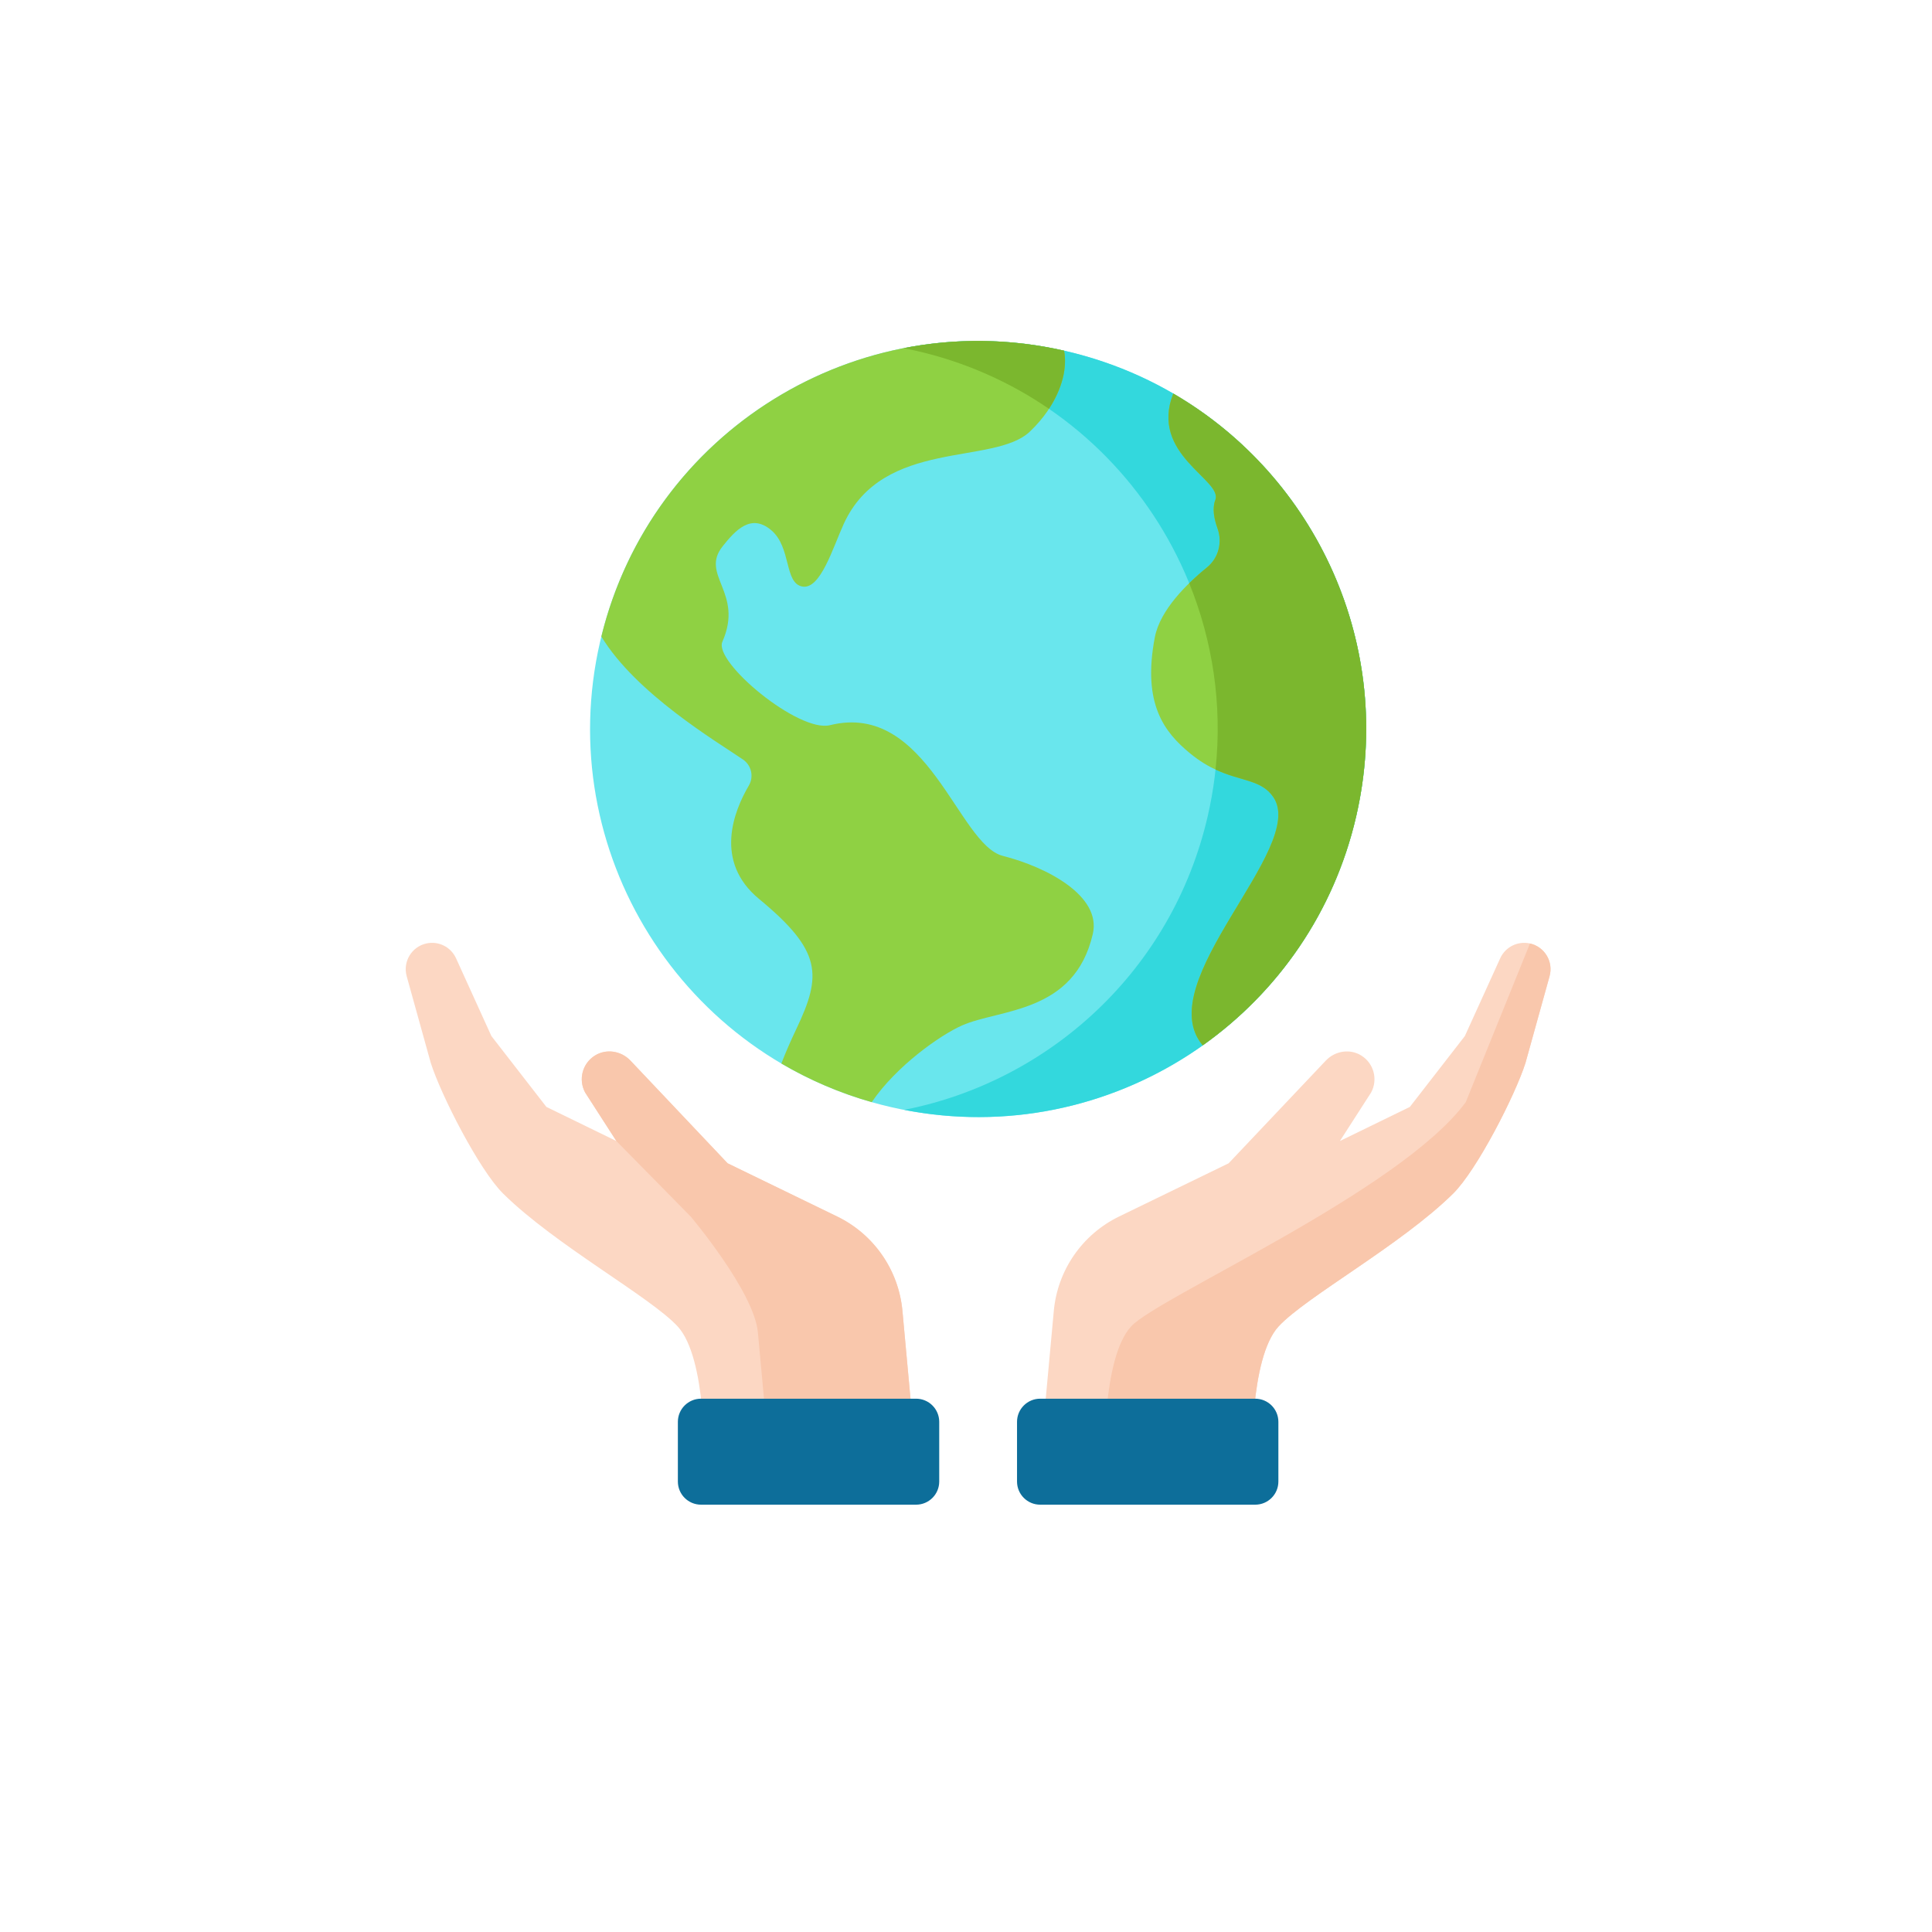 <svg width="850" height="850" xmlns="http://www.w3.org/2000/svg">

 <g>
  <title>background</title>
  <rect fill="none" id="canvas_background" height="852" width="852" y="-1" x="-1"/>
 </g>
 <g>
  <title>Layer 1</title>
  <path id="svg_1" fill="#fcd7c3" d="m309.781,643.621l93.41,0l-6.156,-66.914c-1.648,-17.898 -12.531,-33.633 -28.699,-41.488l-48.207,-23.414l-42.848,-45.285c-4.074,-4.211 -10.586,-5.227 -15.551,-2.117c-5.543,3.469 -7.371,10.609 -4.277,16.281l13.719,21.316l-30.785,-15.008l-24.199,-31.184l-15.547,-34.203c-2.273,-5 -7.742,-7.719 -13.098,-6.512c-6.461,1.457 -10.391,8.023 -8.617,14.406l10.594,38.137c4.473,14.105 21.324,47.133 31.859,57.523c23.031,22.711 64.668,45.34 76.746,58.398c12.965,14.012 11.656,60.062 11.656,60.062zm0,0"/>
  <path id="svg_2" fill="#f9c7ac" d="m397.031,576.707c-1.645,-17.898 -12.531,-33.633 -28.699,-41.488l-48.203,-23.414l-42.852,-45.285c-4.07,-4.211 -10.582,-5.227 -15.551,-2.117c-5.539,3.469 -7.367,10.609 -4.277,16.281l13.723,21.316l32.695,33.219s27.926,33.059 29.574,50.961l5.285,57.441l64.461,0l-6.156,-66.914zm0,0"/>
  <path id="svg_3" fill="#0d6e9a" d="m308.418,615.367l94.617,0c5.625,0 10.184,4.559 10.184,10.184l0,26.262c0,5.625 -4.559,10.184 -10.184,10.184l-94.617,0c-5.625,0 -10.184,-4.559 -10.184,-10.184l0,-26.262c0,-5.625 4.559,-10.184 10.184,-10.184zm0,0"/>
  <path id="svg_4" fill="#fcd7c3" d="m550.887,643.621l-93.41,0l6.156,-66.914c1.648,-17.898 12.535,-33.633 28.703,-41.488l48.203,-23.414l42.852,-45.285c4.07,-4.211 10.582,-5.227 15.547,-2.117c5.543,3.469 7.371,10.609 4.277,16.281l-13.719,21.316l30.785,-15.008l24.199,-31.184l15.547,-34.203c2.273,-5 7.742,-7.719 13.098,-6.512c6.465,1.457 10.395,8.023 8.621,14.406l-10.594,38.137c-4.477,14.105 -21.328,47.133 -31.863,57.523c-23.031,22.711 -64.664,45.34 -76.746,58.398c-12.965,14.012 -11.656,60.062 -11.656,60.062zm0,0"/>
  <path id="svg_5" fill="#f9c7ac" d="m673.125,415.094l-28.254,69.805c-28.879,39.195 -135.129,85.602 -147.211,98.656c-12.965,14.016 -11.656,60.066 -11.656,60.066l64.883,0s-1.309,-46.051 11.656,-60.066c12.082,-13.059 53.715,-35.684 76.746,-58.398c10.535,-10.391 27.387,-43.414 31.863,-57.52l10.594,-38.137c1.773,-6.383 -2.156,-12.953 -8.621,-14.406zm0,0"/>
  <path id="svg_6" fill="#0d6e9a" d="m552.25,615.367l-94.617,0c-5.625,0 -10.184,4.559 -10.184,10.184l0,26.262c0,5.625 4.559,10.184 10.184,10.184l94.617,0c5.625,0 10.184,-4.559 10.184,-10.184l0,-26.262c0,-5.625 -4.559,-10.184 -10.184,-10.184zm0,0"/>
  <path id="svg_7" fill="#69e6ed" d="m468.668,154.391c-91.871,-21.168 -183.504,36.152 -204.668,128.023c-21.168,91.871 36.152,183.508 128.023,204.672c91.871,21.164 183.508,-36.156 204.672,-128.027c21.164,-91.871 -36.156,-183.504 -128.027,-204.668zm0,0"/>
  <path id="svg_8" fill="#33d8dd" d="m468.648,154.391c-24.141,-5.563 -48.262,-5.695 -71.094,-1.215c1.922,0.375 3.848,0.77 5.773,1.215c91.867,21.16 149.191,112.789 128.027,204.66c-15.598,67.73 -69.504,116.672 -133.562,129.242c89.902,17.52 178.168,-39.297 198.887,-129.242c21.16,-91.871 -36.16,-183.5 -128.031,-204.66l0,0zm0,0"/>
  <path id="svg_9" fill="#8fd143" d="m441.16,376.539c-19.699,-5.023 -33.004,-68.164 -75.996,-57.492c-13.758,3.414 -51.301,-27.762 -47.348,-36.703c9.59,-21.703 -10.047,-29.277 0.145,-42.035c5.539,-6.941 12.418,-14.605 21.348,-7.051c8.934,7.559 5.648,23.266 13.648,24.785c7.996,1.52 13.449,-17.055 18.254,-27.551c17.285,-37.793 66.035,-25.539 81.906,-40.629c12.066,-11.477 16.984,-25.375 15.039,-35.582c-90.91,-20.66 -181.441,35.449 -203.586,125.758c15.27,25.172 50.824,46.262 62.285,54.094c3.75,2.562 4.902,7.578 2.598,11.488c-6.535,11.094 -15.516,33.359 4.504,49.879c27.715,22.879 27.695,33.484 16.426,57.148c-2.848,5.977 -4.984,11 -6.613,15.254c12.234,7.191 25.543,12.953 39.758,16.996c10.773,-15.863 30.086,-29.477 39.699,-33.734c16.566,-7.34 49.484,-5.184 57.566,-40.273c3.836,-16.676 -19.93,-29.328 -39.633,-34.352zm0,0"/>
  <path id="svg_10" fill="#7bb72e" d="m403.324,154.391c21.469,4.941 41.043,13.734 58.18,25.48c5.859,-8.922 8.059,-18.215 6.652,-25.59c-23.973,-5.445 -47.918,-5.551 -70.594,-1.102c1.922,0.371 3.844,0.766 5.762,1.211zm0,0"/>
  <path id="svg_11" fill="#8fd143" d="m596.68,359.051c17.211,-74.723 -17.5,-149.285 -80.488,-185.902c-10.605,26.91 21.949,37.98 18.496,46.844c-1.43,3.664 -0.531,8.328 0.965,12.465c2.227,6.16 0.453,13.059 -4.637,17.184c-8.758,7.105 -20.629,18.684 -22.938,30.727c-5.664,29.566 4.449,41.953 15.418,51.004c16.988,14.027 29.852,9.113 36.777,19.41c14.996,22.309 -54.523,81.375 -31.129,109.137c32.934,-23.363 57.758,-58.422 67.535,-100.867zm0,0"/>
  <path id="svg_12" fill="#7bb72e" d="m596.68,359.051c17.211,-74.723 -17.5,-149.285 -80.488,-185.902c-10.605,26.91 21.949,37.98 18.496,46.844c-1.43,3.664 -0.531,8.328 0.965,12.465c2.227,6.16 0.453,13.059 -4.637,17.184c-2.453,1.988 -5.148,4.34 -7.812,6.945c10.312,25.363 14.621,53.402 11.582,81.98c11.426,5.352 20.195,4.34 25.488,12.215c14.996,22.305 -54.523,81.375 -31.129,109.137c32.934,-23.359 57.758,-58.422 67.535,-100.867zm0,0"/>
 </g>
</svg>